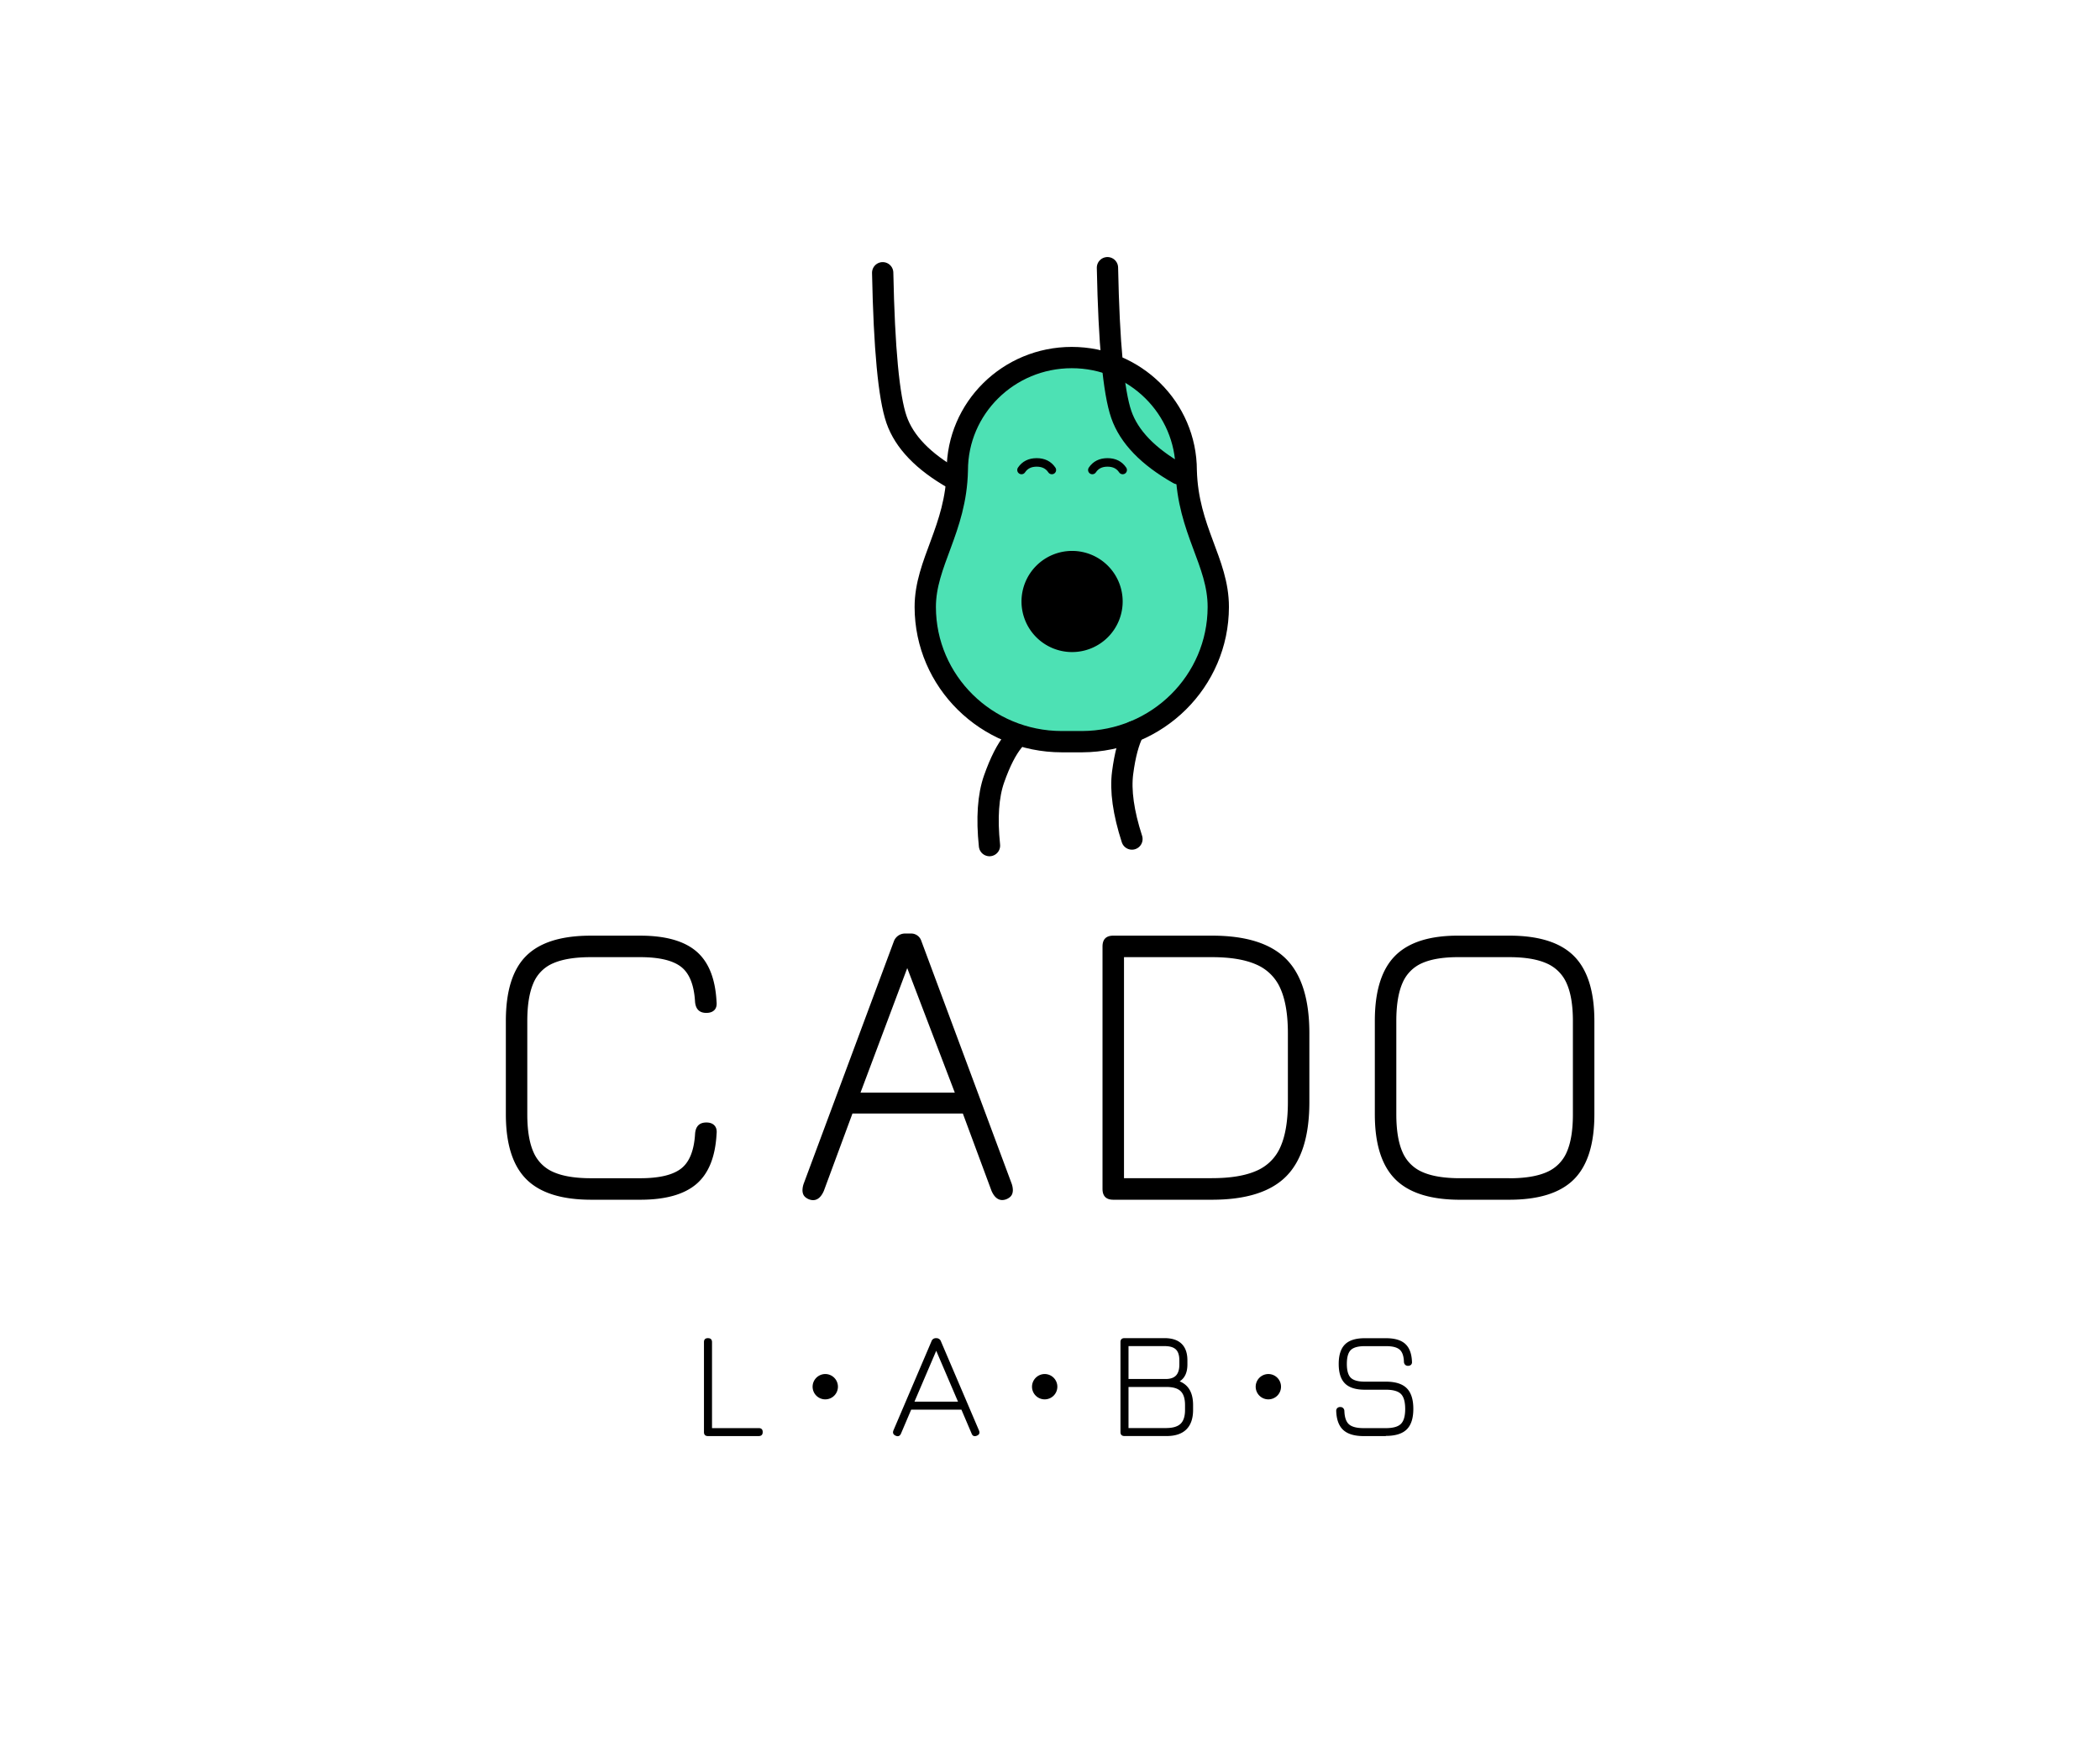 <svg id="Слой_1" data-name="Слой 1" xmlns="http://www.w3.org/2000/svg" viewBox="0 0 1971.63 1654.36"><defs><style>.cls-1{fill:#4de1b4;}.cls-1,.cls-2,.cls-3,.cls-4{stroke:#000;stroke-miterlimit:10;}.cls-1,.cls-2{stroke-width:20px;}.cls-2,.cls-3,.cls-4{fill:none;stroke-linecap:round;}.cls-3{stroke-width:20px;}.cls-4{stroke-width:8px;}</style></defs><path d="M601.14,1126.6q35.36,0,52.64-14.72t19-47.23q.59-5-2-7.79t-7.59-2.79q-9.6,0-10.57,10.2-1.33,23.85-13.06,33t-38.42,9.14H555q-22.29,0-35.35-5.77a35.67,35.67,0,0,1-18.83-18.86q-5.76-13.08-5.76-35.4h0V958.84q0-22.32,5.67-35.5a34.81,34.81,0,0,1,18.73-18.85q13.07-5.68,35.15-5.68h46.49q26.7,0,38.42,9.14t13.06,33q1,10.2,10.57,10.2,5,0,7.59-2.69t2-7.89q-1.72-32.52-19-47.23t-52.64-14.72H554.65q-41.49,0-60.61,19t-19.11,61.18h0v87.53q0,41.76,19.21,61T555,1126.6h46.1Zm536.75,0q47.83,0,69.64-21.93t21.8-69.84h0V970.38q0-47.91-21.8-69.84t-69.64-21.93H1045.3q-10.18,0-10.18,10.2h0V1116.4q0,10.2,10.18,10.2h92.59Zm0-20.2h-82.6V898.81h82.6q26.13,0,41.78,7a43.18,43.18,0,0,1,22.57,22.7q6.93,15.69,6.92,41.85h0v64.45q0,26.36-6.92,42a42.76,42.76,0,0,1-22.57,22.6q-15.64,6.93-41.78,6.93ZM1417,1126.6q41.7,0,60.81-19.24t19.11-61h0V958.84q0-41.76-19.11-61T1417,878.61h-46.48q-41.31-.39-60.52,18.76t-19.21,61.27h0v87.73q0,41.76,19.21,61t60.9,19.24H1417Zm0-20.2h-46.1q-22.29,0-35.35-5.77a35.62,35.62,0,0,1-18.82-18.86q-5.76-13.08-5.77-35.4h0V958.64q0-22.3,5.77-35.49a35.25,35.25,0,0,1,18.73-18.86q13-5.67,35.06-5.48H1417q22.1,0,35.16,5.87a36.07,36.07,0,0,1,18.83,19q5.76,13.08,5.76,35.21h0v87.53q0,22.32-5.76,35.4a35.67,35.67,0,0,1-18.83,18.86q-13.07,5.77-35.16,5.77Z"/><path d="M763.27,1127a11.69,11.69,0,0,1-6.44-2.27c-2.27-1.51-3.4-3.9-3.4-7.19a19.62,19.62,0,0,1,1.13-6l84.68-227.64a11.21,11.21,0,0,1,10.5-7.29h5.72A10,10,0,0,1,864.8,883l85,228.44a19.37,19.37,0,0,1,1.14,6c0,3.29-1.14,5.68-3.41,7.19a11.66,11.66,0,0,1-6.43,2.27q-6.44,0-10.21-8.7L904,1045.66H800.34l-26.86,72.63Q769.7,1127,763.27,1127Zm88.52-217.91L807.91,1026h88.52Z"/><path class="cls-1" d="M1016.09,696.46H996.8c-70.71-.1-128-56.63-128.1-126.4-.05-41.5,28.95-73.14,30.09-128.3,0-58.56,48.11-106,107.46-106s107.46,47.47,107.46,106c1.55,56.21,30.16,85.74,30.1,128.3-.11,69.62-57.17,126.09-127.72,126.4Z"/><path d="M1006.55,612.31a47.49,47.49,0,1,0-47.49-47.49,47.49,47.49,0,0,0,47.49,47.49Z"/><path class="cls-2" d="M828.73,256.13q2.14,106.5,13,137.88t53.59,55.62m144.44-198.25q2.13,106.5,13,137.88t53.6,55.62"/><path class="cls-2" d="M1064.35,687q-7.06,13.57-10.34,38.62t8.74,62.26"/><path class="cls-3" d="M951.49,695.71q-9.72,11.81-18.13,35.63T929,794.05"/><path class="cls-4" d="M959.06,441.34q4.76-7.12,14.25-7.12t14.25,7.12m38,0q4.74-7.12,14.24-7.12t14.25,7.12"/><path d="M664.75,1256.6q3.74,0,3.74,3.78h0v80.67h44.13q3.46.17,3.46,3.7,0,3.78-3.81,3.78H664.39q-3.46-.16-3.46-3.77h0V1260q.16-3.43,3.81-3.43Zm110.18,33.68a11.89,11.89,0,1,1-12,11.89,11.94,11.94,0,0,1,12-11.89Zm206,0a11.89,11.89,0,1,1-12,11.89,11.94,11.94,0,0,1,12-11.89Zm210,0a11.89,11.89,0,1,1-12,11.89,11.94,11.94,0,0,1,12-11.89Zm-278.72,55.91q1.37,3.42,4.9,2t2-5h0l-35.71-83.66a4.39,4.39,0,0,0-4.18-2.93h-.43a4.24,4.24,0,0,0-4.25,2.93h0l-35.71,83.66q-1.37,3.49,2.09,5t5-2h0l9.57-22.47h47.16l9.58,22.47Zm-12.74-30h-40.9L879,1268.44l20.45,47.79Zm195.76,32.31q12.32,0,18.62-6.24t6.3-18.37h0v-4.49q0-17.12-12.6-22.25,7.26-4.65,7.27-15.84h0v-3.85q0-10.27-5.44-15.58t-16-5.32h-37.58q-3.83,0-3.82,3.78h0v84.38q0,3.78,3.82,3.78h39.45Zm-.79-53.57h-34.92v-30.88h33.84q7.35,0,10.62,3.14t3.28,10.27h0v3.85q0,7-3.13,10.31t-9.69,3.31Zm.79,46.08h-35.71v-38.59h35.71q9.23,0,13.29,4t4.07,13h0v4.49q0,9-4.11,13t-13.25,4.07Zm205.92,7.35q13.39,0,19.59-6.1t6.19-19.3q0-13.18-6.19-19.36t-19.59-6.17h-19.72q-9.51,0-13.22-3.67t-3.7-13q0-9.35,3.67-13t13.1-3.67h20.16q8.93,0,12.67,3.28t4,11.48a4.15,4.15,0,0,0,1.15,2.72,3.63,3.63,0,0,0,2.66,1,3.88,3.88,0,0,0,2.85-1,3.33,3.33,0,0,0,.9-2.75q-.43-11.47-6.3-16.83t-18-5.35h-20.16q-12.6,0-18.47,5.85t-5.86,18.33q0,12.48,5.9,18.33t18.58,5.85h19.72q10.23,0,14.22,4t4,14.08q0,10-4,14t-14.22,4h-20.73q-9.8,0-13.83-3.57t-4.32-12.55a4.13,4.13,0,0,0-1.15-2.71,3.69,3.69,0,0,0-2.73-1,3.77,3.77,0,0,0-2.78,1,3.5,3.5,0,0,0-1,2.75q.43,12.2,6.66,17.87t19.12,5.67h20.73Z"/></svg>